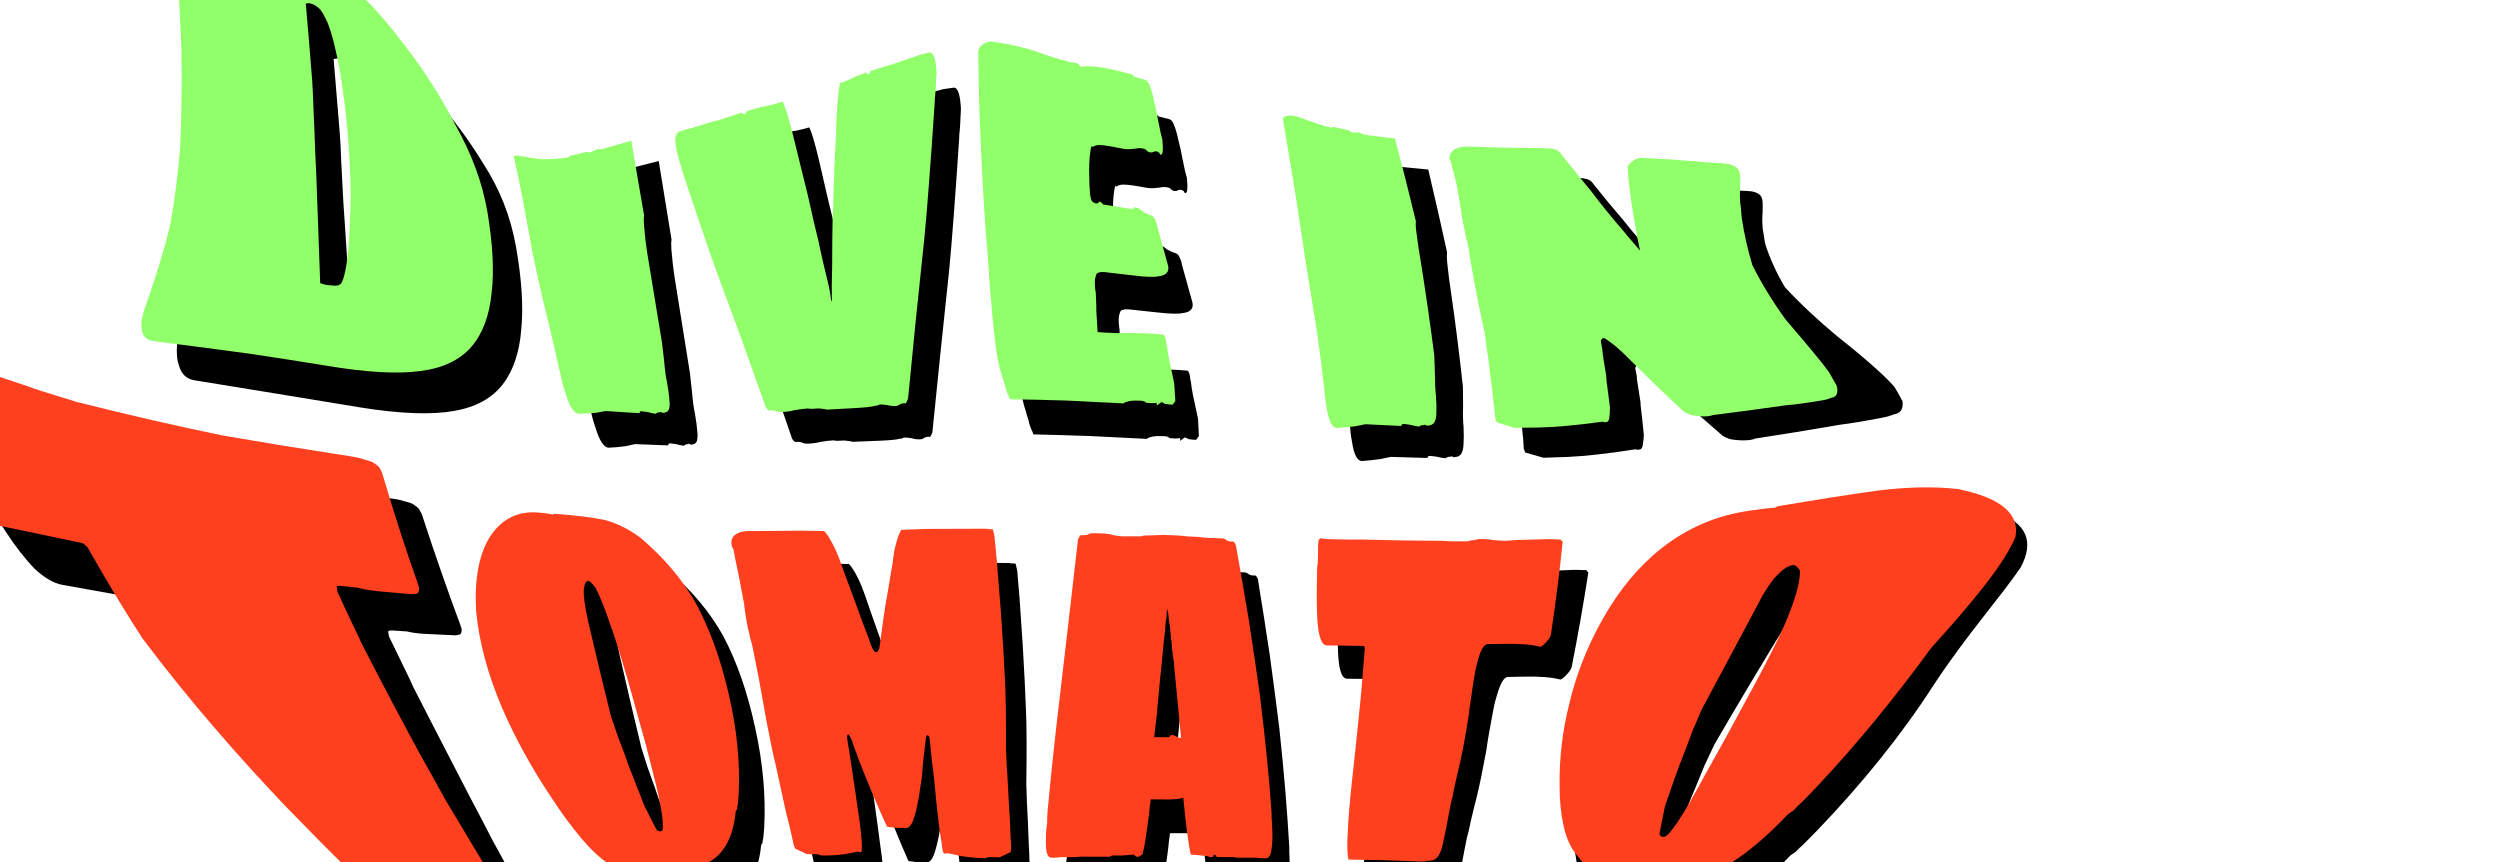 <svg xmlns="http://www.w3.org/2000/svg" id="svg-element" viewBox="0 0 229 79" fill="none" preserveAspectRatio="xMidYMin meet">
<path xmlns="http://www.w3.org/2000/svg" d="M26.56 36.26Q22.38 35.59 17.79 34.83C17.07 34.71 16.6 34.25 16.39 33.47 16.2 32.96 16.15 32.27 16.23 31.41 16.65 28.51 17.12 25.86 17.51 23.42 17.79 21.55 18.06 19.51 18.3 17.28 18.49 14.91 18.62 12.33 18.68 9.54Q18.65 5.11 18.49 0.53 18.21 -4.03 17.87 -8.46C17.82 -8.93 17.88 -9.3 18.04 -9.56 18.21 -9.85 18.41 -9.9 18.62 -9.73Q20.73 -7.98 22.85 -6.22C23.66 -5.5 24.67 -4.65 25.9 -3.63 27.73 -2.09 29.16 -0.89 30.19 -0.06Q30.86 0.49 31.54 1.04C33.06 2.27 34.25 3.26 35.14 4.02 36.66 5.32 38.18 6.94 39.7 8.81 41.48 10.83 42.99 12.89 44.26 14.97 45.77 17.31 46.77 19.79 47.28 22.68 47.79 25.61 47.95 28.11 47.75 30.14 47.59 32.24 47.03 33.94 46.05 35.21 45.06 36.48 43.58 37.31 41.54 37.65 40.52 37.83 39.32 37.89 37.93 37.84 36.5 37.79 34.86 37.62 33 37.32Q29.88 36.8 26.56 36.26 26.56 36.26 26.56 36.26M32.24 29.86C32.36 29.91 32.53 29.97 32.73 30.01 32.96 30.05 33.26 30.07 33.65 30.09 33.79 30.08 33.88 30.06 33.94 30.04 34.01 29.98 34.07 29.94 34.13 29.92 34.4 29.48 34.58 28.47 34.68 26.9 34.75 25.92 34.78 24.25 34.78 21.88 34.7 19.85 34.58 18.1 34.43 16.61Q34.38 16.1 34.33 15.6C34.23 14.68 34.04 13.27 33.72 11.38 33.36 9.44 32.97 7.99 32.58 7.03 32.25 6.34 31.98 5.91 31.76 5.75 31.54 5.59 31.34 5.49 31.18 5.43 31.02 5.38 30.91 5.36 30.86 5.36 30.81 5.36 30.71 5.38 30.56 5.4Q30.85 8.76 31.12 12.17C31.17 12.77 31.22 13.67 31.26 14.86Q31.29 15.53 31.33 16.21C31.42 18.08 31.5 19.43 31.57 20.27Q31.86 25.07 32.24 29.86 32.24 29.86 32.24 29.86" fill="black"/>
<path xmlns="http://www.w3.org/2000/svg" d="M55.73 41.01C55.31 40.98 54.91 40.36 54.55 39.19 54.38 38.7 54.25 38.26 54.17 37.87 54.06 37.35 53.99 37.03 53.94 36.91 53.73 35.98 53.38 34.53 52.92 32.57Q52.69 31.69 52.48 30.83C51.86 28.21 51.45 26.36 51.25 25.2Q50.81 22.79 50.4 20.53 50 18.45 49.62 16.56C49.59 16.41 49.78 16.32 50.2 16.28 50.42 16.24 50.76 16.22 51.19 16.22 51.48 16.22 51.79 16.23 52.14 16.25 52.48 16.25 52.74 16.23 52.9 16.22 53.27 16.22 53.84 16.17 54.61 16.05Q54.67 15.99 54.73 15.92 55.52 15.77 56.31 15.61C56.39 15.67 56.49 15.69 56.58 15.67Q56.65 15.65 56.72 15.64C56.74 15.61 56.8 15.58 56.9 15.56 56.94 15.52 57.01 15.49 57.11 15.47 57.12 15.44 57.15 15.42 57.17 15.42 57.19 15.41 57.21 15.41 57.21 15.41 57.28 15.39 57.37 15.4 57.47 15.43 57.57 15.44 57.64 15.43 57.69 15.42Q59.02 15.09 60.34 14.75 60.91 18.32 61.51 21.94C61.51 21.97 61.51 22.07 61.48 22.25 61.48 22.39 61.49 22.6 61.5 22.86 61.59 23.89 61.68 24.71 61.78 25.32Q62.46 29.64 63.19 34.13 63.28 35.02 63.39 35.91C63.45 36.7 63.54 37.35 63.65 37.85 63.77 38.53 63.84 39.07 63.87 39.49 63.92 39.88 63.9 40.18 63.83 40.41 63.74 40.63 63.54 40.74 63.25 40.73Q63.23 40.71 63.21 40.69 63.15 40.66 63.1 40.64C63.05 40.64 63.03 40.65 63.04 40.69Q62.95 40.69 62.87 40.69C62.75 40.75 62.68 40.79 62.66 40.83 62.55 40.83 62.28 40.78 61.86 40.67Q61.61 40.64 61.37 40.61C61.26 40.61 61.2 40.67 61.21 40.8Q59.68 40.75 58.16 40.68 57.73 40.77 57.31 40.87 56.91 40.92 56.5 40.96 56.11 40.98 55.73 41.01 55.73 41.01 55.73 41.01" fill="black"/>
<path xmlns="http://www.w3.org/2000/svg" d="M74 40.64C73.77 40.65 73.6 40.61 73.49 40.55 73.35 40.49 73.22 40.47 73.12 40.47Q72.97 40.48 72.82 40.48C72.62 40.32 72.51 40.15 72.49 39.99Q71.36 36.68 70.23 33.42 69.11 30.22 67.99 27.09C67.48 25.59 66.97 24.05 66.46 22.47 65.96 20.9 65.45 19.3 64.94 17.66 64.93 17.53 64.9 17.42 64.86 17.31 64.81 17.16 64.77 17.02 64.73 16.88 64.54 16.24 64.44 15.76 64.39 15.43 64.35 15.08 64.34 14.82 64.37 14.65 64.4 14.34 64.53 14.14 64.77 14.08Q65.13 13.98 65.49 13.88C65.77 13.83 66.17 13.73 66.67 13.59Q67.2 13.43 67.73 13.28 67.99 13.23 68.24 13.18 69.32 12.87 70.41 12.55C70.43 12.58 70.47 12.62 70.53 12.66 70.6 12.68 70.68 12.67 70.75 12.65 70.75 12.65 70.75 12.65 70.78 12.64 70.8 12.6 70.82 12.55 70.84 12.47Q70.98 12.41 71.12 12.34 71.19 12.32 71.26 12.3C71.5 12.27 71.83 12.18 72.26 12.06 72.67 12.04 73.29 11.91 74.12 11.67 74.32 12 74.62 13 75.02 14.68Q75.3 15.87 75.57 17.07 75.75 17.84 75.93 18.62 76.08 19.21 76.23 19.82 76.31 20.22 76.41 20.63C76.74 22.24 77.05 23.64 77.34 24.83 77.55 25.95 77.86 27.35 78.26 29.05Q78.34 29.43 78.41 29.82 78.42 29.94 78.44 30.08C78.45 30.24 78.47 30.4 78.52 30.54 78.51 30.47 78.51 30.42 78.53 30.38 78.55 30.34 78.56 30.29 78.55 30.22 78.53 30.02 78.52 29.87 78.54 29.81Q78.54 29.41 78.53 29.03C78.57 28.01 78.59 26.55 78.6 24.65Q78.61 23.69 78.63 22.73C78.66 22.27 78.68 21.83 78.69 21.39 78.69 20.97 78.7 20.57 78.72 20.21 78.71 19.89 78.72 19.68 78.74 19.57 78.75 19.46 78.75 19.38 78.75 19.35 78.77 18.44 78.81 17.45 78.89 16.35Q78.92 15.68 78.95 15.02C78.97 13.85 79.05 12.65 79.17 11.44 79.2 10.96 79.26 10.53 79.35 10.18 79.82 10.05 80.31 9.86 80.82 9.61Q81.1 9.53 81.38 9.46 81.5 9.41 81.62 9.34 81.66 9.33 81.69 9.32 81.71 9.35 81.73 9.37C81.76 9.47 81.79 9.52 81.82 9.52 81.98 9.48 82.06 9.44 82.06 9.4 82.05 9.36 82.05 9.34 82.05 9.34 82.07 9.3 82.08 9.27 82.08 9.22Q83.17 8.95 84.25 8.7 84.91 8.54 85.56 8.37C85.88 8.31 86.14 8.26 86.32 8.18Q86.83 8.1 87.35 8.03C87.73 7.99 87.96 8.64 88.02 9.98Q87.97 10.79 87.94 11.61C87.87 12.25 87.85 12.61 87.86 12.69 87.68 15.39 87.52 17.75 87.36 19.78 87.21 21.79 87.07 23.49 86.93 24.89Q86.53 28.62 86.15 32.28 85.78 35.9 85.42 39.47C85.43 39.54 85.4 39.63 85.35 39.74 85.31 39.84 85.27 39.93 85.21 40.01Q85.08 40.01 84.95 40.01C84.86 40.02 84.76 40.05 84.63 40.12 84.55 40.19 84.45 40.24 84.32 40.24 83.99 40.25 83.74 40.22 83.56 40.15 83.25 40.1 82.99 40.07 82.77 40.08 82.74 40.14 82.62 40.18 82.43 40.19 82.13 40.27 81.53 40.33 80.62 40.37Q79.35 40.42 78.08 40.47C78.01 40.43 77.76 40.39 77.35 40.35Q77 40.36 76.66 40.38 76.49 40.35 76.33 40.34C76.04 40.35 75.64 40.4 75.13 40.48 74.88 40.56 74.49 40.62 74 40.64Q74 40.64 74 40.64" fill="black"/>
<path xmlns="http://www.w3.org/2000/svg" d="M94.69 39.79C94.65 39.78 94.61 39.72 94.59 39.58 94.42 39.25 94.28 38.87 94.19 38.41 94.11 38.23 94.04 37.99 93.98 37.71 93.75 37.07 93.54 36.17 93.39 35.03 93.19 33.38 93.06 32.07 93 31.09 92.95 30.66 92.9 30.06 92.85 29.29Q92.8 28.64 92.76 27.98C92.69 26.88 92.62 26 92.56 25.38 92.5 24.72 92.4 23.39 92.28 21.41 92.12 18.71 91.99 16.29 91.9 14.17 91.82 12.01 91.77 10.17 91.76 8.63 91.73 8.15 92.08 7.82 92.8 7.67Q93.69 7.81 94.57 7.96C95.78 8.2 96.69 8.43 97.29 8.63 98.19 8.94 99.09 9.2 100 9.42 100.21 9.46 100.37 9.49 100.47 9.47Q100.71 9.53 100.95 9.59 101.03 9.71 101.13 9.84C101.8 9.76 102.51 9.78 103.24 9.89 103.98 10.01 104.87 10.2 105.93 10.47 105.97 10.48 106.03 10.54 106.1 10.66Q106.61 10.79 107.12 10.92C107.29 10.96 107.44 11.15 107.55 11.48 107.69 11.81 107.83 12.29 107.95 12.88 108.08 13.35 108.2 13.91 108.32 14.57 108.49 15.44 108.63 16.02 108.72 16.31 108.82 17.27 108.76 17.73 108.55 17.69 108.52 17.68 108.49 17.62 108.43 17.51Q108.36 17.47 108.3 17.43C108.18 17.37 108.07 17.37 107.95 17.41 107.83 17.49 107.69 17.51 107.54 17.49 107.41 17.46 107.29 17.39 107.2 17.27 107.15 17.21 107.05 17.18 106.9 17.16 106.71 17.12 106.49 17.12 106.24 17.18 106.16 17.19 105.99 17.21 105.73 17.23 105.5 17.25 105.23 17.24 104.9 17.18 103.98 17 103.31 16.91 102.91 16.91 102.67 16.9 102.45 16.96 102.25 17.11Q102.25 17.05 102.25 17C102.16 16.99 102.1 17.14 102.06 17.5 101.96 18.08 101.92 18.92 101.97 19.99 101.97 20.3 101.98 20.67 102.01 21.07 102.04 21.46 102.1 21.73 102.17 21.89 102.27 22.04 102.4 22.14 102.58 22.16 102.71 22.18 102.81 22.12 102.89 21.99 102.94 22 102.99 22.02 103.06 22.06 103.12 22.11 103.18 22.17 103.23 22.25Q104.62 22.45 106.01 22.66C106.03 22.59 106.05 22.54 106.1 22.51 106.14 22.48 106.18 22.48 106.22 22.49 106.44 22.52 106.61 22.59 106.73 22.72 106.87 22.84 107.14 22.99 107.54 23.15 107.76 23.18 107.92 23.3 108.03 23.53 108.16 23.79 108.24 24.02 108.26 24.23Q108.74 25.98 109.23 27.72C109.34 28.28 109.04 28.6 108.32 28.68 107.91 28.77 107.11 28.75 105.92 28.61Q104.71 28.48 103.51 28.35C103.2 28.32 102.97 28.33 102.83 28.39 102.68 28.41 102.59 28.53 102.56 28.73 102.48 28.9 102.46 29.18 102.48 29.57Q102.49 29.68 102.5 29.79C102.51 29.96 102.53 30.08 102.55 30.16Q102.57 30.74 102.59 31.32C102.59 31.57 102.6 31.94 102.63 32.43Q102.67 33.09 102.71 33.75C103.7 33.83 104.71 33.86 105.74 33.84 106.75 33.82 107.75 33.86 108.75 33.95 108.82 33.95 108.88 34.04 108.94 34.22 108.99 34.36 109.02 34.53 109.03 34.74 109.09 34.95 109.13 35.17 109.14 35.41 109.22 35.93 109.31 36.41 109.42 36.86Q109.58 37.61 109.74 38.37 109.78 39.15 109.82 39.95 109.69 40.12 109.56 40.29 109.4 40.28 109.23 40.27C108.98 40.25 108.83 40.22 108.76 40.18 108.69 40.11 108.61 40.08 108.52 40.07 108.48 40.1 108.41 40.14 108.33 40.21 108.24 40.27 108.17 40.33 108.11 40.39Q108.1 40.27 108.1 40.13 107.9 40.15 107.7 40.17 107.45 40.15 107.2 40.14C107.12 40.13 107.05 40.09 107 40.02Q106.87 39.98 106.73 39.96C105.91 39.9 105.35 39.98 105.03 40.2Q102.43 40.06 99.84 39.94 97.26 39.85 94.69 39.79 94.69 39.79 94.69 39.79" fill="black"/>
<path xmlns="http://www.w3.org/2000/svg" d="M124.74 42.23C124.3 42.21 124.01 41.6 123.84 40.44 123.74 39.95 123.69 39.51 123.67 39.13 123.64 38.6 123.61 38.28 123.58 38.16 123.5 37.22 123.34 35.74 123.08 33.71Q122.95 32.8 122.81 31.89C122.37 29.07 122.05 27.01 121.88 25.68Q121.47 22.82 121.01 19.97 120.51 17.13 119.99 14.31C119.94 14.07 120.11 13.93 120.48 13.89 120.68 13.84 120.99 13.87 121.39 13.95 121.66 14.01 121.96 14.11 122.29 14.23 122.62 14.33 122.86 14.39 123.02 14.42 123.39 14.55 123.94 14.68 124.7 14.81Q124.76 14.76 124.81 14.7 125.61 14.82 126.42 14.94C126.52 15.04 126.62 15.09 126.72 15.11Q126.8 15.12 126.87 15.13C126.89 15.1 126.95 15.09 127.05 15.11 127.1 15.09 127.17 15.08 127.27 15.09 127.28 15.07 127.31 15.05 127.33 15.06 127.36 15.06 127.37 15.06 127.37 15.06 127.45 15.07 127.55 15.12 127.66 15.18 127.77 15.23 127.85 15.24 127.9 15.25Q129.35 15.4 130.83 15.53 131.72 19.3 132.55 23.1C132.55 23.13 132.55 23.23 132.53 23.4 132.53 23.55 132.54 23.76 132.56 24.02 132.67 25.08 132.78 25.92 132.88 26.55Q133.52 30.95 134 35.41 134.01 36.29 134.02 37.17C133.99 37.94 134.01 38.57 134.06 39.07 134.09 39.74 134.09 40.26 134.06 40.67 134.05 41.05 133.98 41.34 133.85 41.57 133.7 41.79 133.45 41.89 133.11 41.88Q133.09 41.86 133.07 41.84 133.01 41.81 132.96 41.8C132.9 41.79 132.88 41.8 132.88 41.84Q132.78 41.84 132.68 41.84C132.53 41.89 132.44 41.94 132.42 41.98 132.28 41.98 131.99 41.92 131.52 41.82Q131.25 41.78 130.98 41.76C130.85 41.76 130.78 41.81 130.76 41.95Q129.06 41.9 127.4 41.85 126.92 41.95 126.45 42.05 126.01 42.11 125.57 42.16 125.15 42.19 124.74 42.23 124.74 42.23 124.74 42.23" fill="black"/>
<path xmlns="http://www.w3.org/2000/svg" d="M141.38 41.93Q140.53 41.69 139.71 41.45 139.66 41.32 139.61 41.17C139.58 41.17 139.57 41.02 139.55 40.7 139.54 40.3 139.5 39.98 139.47 39.74Q139.39 38.85 139.32 37.99C139.26 37.62 139.2 37.04 139.14 36.25 139.07 35.49 138.99 34.94 138.93 34.58Q138.86 33.9 138.78 33.22C138.37 31.34 138.02 29.41 137.71 27.44Q137.62 26.93 137.54 26.43C137.48 26.07 137.44 25.82 137.45 25.68Q137.39 25.35 137.33 25.02C137.29 24.93 137.25 24.79 137.22 24.58Q137.04 23.64 136.87 22.71C136.8 22.36 136.76 22.1 136.77 21.97Q136.73 21.75 136.68 21.53 136.68 21.42 136.68 21.31 136.63 21.03 136.57 20.75C136.54 20.45 136.48 20.06 136.38 19.58 136.31 19.19 136.22 18.86 136.14 18.57Q136.02 18.07 135.9 17.56 135.86 17.47 135.82 17.38C135.73 17.33 135.72 17.28 135.8 17.25 135.81 16.8 136.09 16.49 136.63 16.31 136.88 16.21 137.33 16.18 137.97 16.22 138.44 16.24 139.67 16.27 141.66 16.29 142.66 16.29 143.28 16.29 143.53 16.3 143.94 16.29 144.44 16.3 145.02 16.33 145.3 16.38 145.5 16.44 145.64 16.53 145.75 16.6 145.87 16.71 145.98 16.89 146.12 17.06 146.22 17.19 146.3 17.28Q146.82 17.92 147.33 18.55C147.3 18.51 147.73 19.03 148.63 20.09 149.5 21.19 150.53 22.4 151.75 23.75 151.94 23.96 152.16 24.2 152.42 24.47 152.68 24.74 152.96 25.04 153.28 25.39Q153.09 24.69 152.91 23.99C152.84 23.61 152.73 23.07 152.57 22.38 152.37 21.46 152.19 20.44 152.04 19.3 152 19.08 151.98 18.89 151.99 18.73 151.98 18.53 151.97 18.38 151.95 18.27 151.91 17.99 151.9 17.85 151.93 17.86 152.01 17.69 152.17 17.53 152.42 17.34 152.71 17.14 153.03 17.06 153.38 17.1Q154.58 17.15 155.76 17.21C156.15 17.23 156.47 17.26 156.73 17.29Q157.31 17.32 157.87 17.35C158.12 17.39 158.5 17.42 158.99 17.44Q159.57 17.47 160.15 17.5C160.61 17.52 160.95 17.64 161.18 17.83 161.31 17.94 161.39 18.09 161.42 18.27 161.46 18.43 161.47 18.68 161.46 19.01 161.46 19.34 161.45 19.62 161.43 19.85 161.42 20.1 161.42 20.4 161.45 20.75Q161.46 20.88 161.47 21.01C161.49 21.09 161.51 21.2 161.53 21.35Q161.6 21.83 161.68 22.3 162.33 24.34 163.5 26.31 165.64 28.61 168.35 30.85C171.31 33.19 172.98 34.76 173.55 35.47Q173.93 36.1 174.27 36.75C174.35 37.4 174.14 37.79 173.64 37.92 173.53 37.94 173.37 37.99 173.17 38.07 173.02 38.12 172.83 38.18 172.62 38.22 170.72 38.59 169.35 38.81 168.51 38.91Q164.46 39.61 160.79 40.17C160.67 40.23 160.51 40.27 160.32 40.3 159.84 40.36 159.34 40.35 158.82 40.28 158.5 40.26 158.16 40.14 157.79 39.91Q154.97 37.49 152.26 35.03C152.06 34.83 151.69 34.53 151.17 34.11Q150.81 33.87 150.46 33.63C150.28 33.49 150.14 33.43 150.05 33.44 149.96 33.44 149.89 33.49 149.85 33.58 149.8 33.63 149.78 33.69 149.79 33.75Q149.86 34.11 149.93 34.48C149.93 34.71 149.99 35.07 150.07 35.56Q150.17 36.19 150.27 36.83C150.27 37.14 150.33 37.58 150.4 38.15Q150.5 39.01 150.58 39.89C150.55 39.94 150.55 40.03 150.56 40.16 150.56 40.19 150.53 40.42 150.46 40.88 150.4 41.02 150.36 41.09 150.33 41.12 150.29 41.16 150.19 41.19 149.99 41.2 149.92 41.17 149.86 41.16 149.8 41.16 149.76 41.17 149.73 41.17 149.7 41.17 147.21 41.56 145.22 41.78 143.68 41.85Q142.51 41.89 141.38 41.93 141.38 41.93 141.38 41.93" fill="black"/>
<path xmlns="http://www.w3.org/2000/svg" d="M42.99 88.62C42.76 88.7 42.27 88.32 41.51 87.47 40.05 86 37.52 83.12 33.76 78.74 29.98 74.46 25.7 69.46 21.25 63.84 19.93 62.04 17.99 59.29 15.59 55.61Q15.37 55.44 15.17 55.27 10.59 54.45 5.7 53.57C4.92 53.43 4.07 52.93 3.17 52.1 2.32 51.22 1.4 50.05 0.47 48.62 -0.61 46.95 -1.85 44.62 -3.23 41.67Q-3.48 41.12 -3.73 40.57C-3.96 40.04 -4.11 39.65 -4.19 39.35Q-4.59 38.43 -4.98 37.51C-5.11 37.21 -5.02 37.01 -4.72 36.94 -4.43 36.81 -4.06 36.78 -3.56 36.87 -2.97 36.94 -2.01 37.19 -0.7 37.61Q2.92 38.76 6.39 39.79C7.84 40.19 8.94 40.51 9.68 40.75Q11.2 41.16 12.7 41.57 19.26 43.02 24.93 44.07 29.91 44.85 34.35 45.46C35.56 45.62 36.34 45.72 36.71 45.81 36.87 45.87 37.08 45.93 37.36 46 37.64 46.07 37.85 46.17 38 46.3 38.23 46.44 38.4 46.6 38.48 46.8 38.58 46.96 38.69 47.21 38.79 47.56Q40.35 52.35 42.16 57.22C42.33 57.64 42.33 57.94 42.16 58.09 42.03 58.16 41.83 58.2 41.57 58.19Q40.23 58.13 38.86 58.06C38.2 58.02 37.67 57.94 37.28 57.84Q36.6 57.8 35.91 57.75C35.64 57.73 35.51 57.79 35.57 57.96 35.58 58 35.59 58.06 35.61 58.15 35.6 58.19 35.61 58.25 35.65 58.34Q36.39 59.89 37.16 61.45C37.48 62.09 37.7 62.58 37.85 62.92 38.49 64.16 39.87 66.88 42.06 71.1Q42.56 72.06 43.06 73.03C44.01 74.83 44.69 76.13 45.1 76.94Q46.76 79.95 48.35 82.92C49.09 84.34 49.43 85.26 49.39 85.71 49.28 85.98 49.2 86.15 49.14 86.22Q48.85 86.35 48.56 86.48C47.92 86.69 47.5 86.89 47.29 87.06Q46.02 87.52 44.75 87.98C44.44 88.13 43.86 88.35 42.99 88.62Q42.99 88.62 42.99 88.62" fill="black"/>
<path xmlns="http://www.w3.org/2000/svg" d="M63.79 82.82C63.67 82.86 63.49 82.88 63.26 82.9 63.13 82.87 62.95 82.9 62.72 82.98 62.14 83.2 61.31 83.16 60.24 82.87Q60.16 82.89 60.08 82.93C59.97 82.96 59.83 82.93 59.65 82.83 59.59 82.77 59.53 82.73 59.47 82.7 59.4 82.65 59.32 82.58 59.21 82.48Q58.85 82.25 58.48 82C57.76 81.53 57.01 80.8 56.19 79.79 55.34 78.72 54.5 77.53 53.68 76.18 52.09 73.68 50.68 71.03 49.53 68.29 48.26 65.22 47.45 62.28 47.13 59.47 46.9 56.55 47.24 54.31 48.1 52.7 49.08 50.96 50.51 50.17 52.31 50.27 52.87 50.3 53.31 50.35 53.63 50.44 53.61 50.36 53.63 50.33 53.7 50.34Q53.76 50.34 53.8 50.34C55.41 50.41 56.83 50.55 58.1 50.77 59.19 51.04 60.26 51.55 61.3 52.32 63.42 54.14 65.06 56.12 66.25 58.26 67.51 60.64 68.48 63.45 69.18 66.69 69.89 69.92 70.16 72.97 70 75.81Q69.97 76.22 69.93 76.63C69.91 76.84 69.89 76.93 69.87 76.93Q69.86 77.07 69.85 77.19 69.79 77.29 69.72 77.41C69.51 79.6 68.77 81.09 67.52 81.87 66.67 82.28 65.4 82.48 63.79 82.82Q63.79 82.82 63.79 82.82M63.04 78.92C63.18 78.89 63.25 78.68 63.22 78.3 63.23 77.66 63.05 76.47 62.65 74.7 62.58 74.4 62.42 73.71 62.17 72.65 61.93 71.58 61.67 70.58 61.41 69.65 60.79 67.3 60.4 65.84 60.24 65.29Q60 64.48 59.77 63.67C59.4 62.42 59.06 61.34 58.74 60.44 58.28 59.01 57.83 57.88 57.41 57.04 57.1 56.62 56.89 56.41 56.78 56.41 56.57 56.4 56.43 56.67 56.39 57.19 56.34 57.72 56.47 58.68 56.78 60.1Q57.74 64.33 58.77 68.57 59.05 69.44 59.33 70.32C59.86 71.77 60.19 72.72 60.34 73.18Q60.57 73.78 60.8 74.41 61.1 75.23 61.4 76.05C61.49 76.31 61.59 76.56 61.69 76.75Q62.13 77.67 62.56 78.57C62.62 78.71 62.69 78.8 62.78 78.86 62.88 78.9 62.97 78.93 63.04 78.92Q63.04 78.92 63.04 78.92" fill="black"/>
<path xmlns="http://www.w3.org/2000/svg" d="M77.42 81.52C77.27 81.52 77.14 81.47 77.05 81.41Q76.55 81.4 76.05 81.39 75.53 81.14 75 80.89 74.93 80.71 74.86 80.54 74.81 80.28 74.76 80.01 74.6 79.31 74.46 78.61C74.3 77.98 74.18 77.44 74.09 76.99Q73.69 75.02 73.3 73.07C73.2 72.69 73.09 72.17 72.97 71.53 72.66 69.94 72.39 68.42 72.16 66.96 72 66 71.73 64.46 71.33 62.36 71.26 62.01 71.18 61.72 71.1 61.49Q71.05 61.23 71 60.98 70.96 60.83 70.92 60.67C70.77 59.89 70.65 59.13 70.57 58.38Q70.33 57.03 70.1 55.7 69.97 55.09 69.85 54.48 69.74 53.89 69.64 53.32C69.55 53.22 69.5 53.1 69.48 52.96 69.39 52.46 69.57 52.09 70.03 51.86 70.29 51.72 70.65 51.66 71.09 51.65Q73.38 51.65 75.65 51.63 76.71 51.64 77.77 51.66C77.77 51.66 77.78 51.67 77.81 51.72 77.85 51.75 77.9 51.8 77.95 51.87 78.14 52.13 78.36 52.49 78.58 52.94 78.83 53.45 79.05 53.99 79.25 54.57 79.47 55.24 79.89 56.44 80.5 58.15 80.99 59.55 81.38 60.67 81.7 61.5 81.95 62.38 82.18 62.84 82.37 62.84 82.55 62.84 82.66 62.61 82.71 62.17 82.73 62.1 82.77 61.87 82.81 61.5Q82.94 60.55 83.07 59.6C83.09 59.46 83.18 58.94 83.33 58.06 83.37 57.88 83.48 57.26 83.65 56.2Q83.79 55.38 83.94 54.55C83.96 54.35 83.99 54.09 84.05 53.78 84.1 53.47 84.16 53.17 84.24 52.9 84.39 52.34 84.52 51.98 84.63 51.82 84.66 51.67 84.71 51.61 84.8 51.61Q85.85 51.57 86.9 51.55 89.67 51.55 92.45 51.57C92.53 51.6 92.72 51.62 93.01 51.62 93.03 51.62 93.09 51.84 93.18 52.3 93.34 54.07 93.45 55.48 93.51 56.56 93.61 57.87 93.74 59.86 93.87 62.52Q93.93 63.82 93.98 65.11C94.05 66.67 94.05 68.89 94.01 71.8Q94.03 72.58 94.06 73.35C94.09 73.8 94.12 74.42 94.15 75.21Q94.19 76.31 94.24 77.41C94.26 77.81 94.29 78.37 94.31 79.07 94.32 79.7 94.34 80.11 94.37 80.32Q94.38 80.58 94.38 80.84 94.34 81.02 94.31 81.2 93.78 81.43 93.26 81.67 92.74 81.67 92.23 81.66C92.13 81.72 92.01 81.76 91.86 81.76 91.2 81.75 90.52 81.68 89.83 81.57 89.13 81.41 88.7 81.32 88.53 81.29Q88.48 81.31 88.43 81.34 88.37 81.34 88.31 81.34C88.21 81.34 88.13 81 88.07 80.33 87.91 79.44 87.7 77.44 87.45 74.35 87.34 73.49 87.23 72.32 87.11 70.84 87.09 70.59 87.01 70.46 86.88 70.46 86.83 70.46 86.78 70.6 86.75 70.88 86.59 72.12 86.49 72.9 86.46 73.21Q86.41 73.75 86.37 74.3 86.3 74.7 86.23 75.11C86.05 76.5 85.82 77.56 85.53 78.33 85.35 78.77 85.15 78.99 84.91 78.98Q84.51 78.98 84.12 78.97C83.89 78.97 83.73 78.95 83.63 78.92 83.44 78.92 83.3 78.89 83.21 78.86 82.37 76.98 81.54 74.9 80.71 72.66 80.58 72.24 80.46 71.89 80.35 71.62 80.26 71.34 80.18 71.1 80.12 70.89 79.94 70.54 79.85 70.37 79.85 70.37 79.72 70.37 79.68 70.49 79.71 70.74Q79.86 71.77 80 72.8C80.3 74.91 80.51 76.43 80.62 77.35 80.84 78.85 80.94 79.95 80.95 80.69 80.95 80.83 80.94 80.95 80.93 81.06 80.92 81.16 80.9 81.21 80.87 81.21Q80.81 81.21 80.75 81.21 80.69 81.18 80.64 81.16C80.49 81.18 80.09 81.26 79.43 81.4 78.77 81.48 78.1 81.53 77.42 81.52Q77.42 81.52 77.42 81.52" fill="black"/>
<path xmlns="http://www.w3.org/2000/svg" d="M98.11 81.68C97.75 81.68 97.58 81.09 97.62 79.91 97.61 79.5 97.65 79.03 97.73 78.52 97.73 78.27 97.74 78.08 97.75 77.94 97.76 77.77 97.77 77.63 97.77 77.53 97.95 75.64 98.15 73.77 98.36 71.92 98.58 70.07 98.8 68.23 99.04 66.41Q99.48 62.98 99.91 59.55 100.34 56.12 100.76 52.69C100.76 52.62 100.79 52.54 100.85 52.43 100.91 52.33 100.97 52.24 101.03 52.18Q101.14 52.18 101.25 52.19C101.51 52.19 101.71 52.15 101.85 52.05 101.98 52.01 102.2 52 102.52 52.01 103.03 52.03 103.42 52.05 103.68 52.1 104.06 52.21 104.46 52.27 104.87 52.28Q105.71 52.28 106.54 52.28C106.72 52.22 106.92 52.19 107.16 52.2Q107.87 52.17 108.59 52.15 109.12 52.16 109.66 52.18C110.07 52.2 110.48 52.22 110.88 52.27Q111.34 52.29 111.8 52.31C112.01 52.34 112.34 52.37 112.75 52.39Q113.38 52.41 114.02 52.43C114.08 52.43 114.15 52.45 114.22 52.49 114.28 52.52 114.34 52.55 114.38 52.6 114.47 52.66 114.58 52.7 114.72 52.71Q114.86 52.71 115.02 52.72C115.17 52.88 115.25 53.06 115.25 53.23Q115.8 56.58 116.3 59.93 116.76 63.28 117.18 66.64C117.41 68.79 117.6 70.78 117.75 72.6 117.9 74.43 118.01 76.1 118.1 77.6 118.09 77.76 118.09 78.09 118.12 78.57 118.15 79.25 118.15 79.8 118.13 80.2 118.11 80.45 118.07 80.78 118 81.19 117.88 81.53 117.74 81.7 117.56 81.7Q117.4 81.7 117.24 81.7C116.99 81.7 116.8 81.68 116.66 81.65Q115.79 81.65 114.92 81.65C114.79 81.65 114.71 81.63 114.69 81.6Q113.89 81.6 113.09 81.59 113.08 81.54 113.07 81.48C113.03 81.42 112.97 81.39 112.9 81.39Q112.85 81.44 112.81 81.48C112.8 81.55 112.79 81.59 112.75 81.59Q112.6 81.59 112.46 81.59C112.36 81.52 112.19 81.48 111.94 81.48 111.47 81.42 111.08 81.39 110.78 81.39 110.58 80.59 110.37 78.86 110.13 76.19 109.71 76.29 109.23 76.33 108.7 76.32Q107.94 76.32 107.18 76.32C107.1 76.83 107.04 77.26 107.02 77.6 107.01 77.78 106.92 78.37 106.78 79.37 106.64 80.36 106.51 81.03 106.39 81.38Q106.3 81.43 106.22 81.47C106.16 81.52 106.11 81.55 106.07 81.59 106.03 81.59 106.01 81.59 106.01 81.59Q105.99 81.59 105.96 81.59C105.84 81.59 105.77 81.55 105.72 81.47 105.65 81.41 105.6 81.38 105.58 81.38Q105.03 81.43 104.48 81.47 104.07 81.47 103.67 81.47C103.57 81.51 103.49 81.54 103.44 81.58 103.38 81.58 103.34 81.58 103.32 81.58Q102.05 81.58 100.77 81.58C100.6 81.61 100.24 81.63 99.7 81.63Q99.35 81.63 99.01 81.63C98.89 81.66 98.71 81.68 98.46 81.68Q98.29 81.68 98.11 81.68 98.11 81.68 98.11 81.68M109.98 70.68C109.88 69.52 109.82 68.85 109.81 68.63Q109.7 67.41 109.6 66.18C109.56 65.7 109.53 65.27 109.49 64.9 109.45 64.49 109.43 64.11 109.41 63.77 109.35 63.36 109.3 62.98 109.26 62.64 109.25 62.27 109.22 61.93 109.18 61.62 109.16 61.42 109.13 61.16 109.12 60.85 109.1 60.5 109.07 60.27 109.02 60.13Q108.99 59.83 108.96 59.52C108.96 59.38 108.94 59.26 108.9 59.16Q108.88 59.01 108.86 58.85C108.82 59.06 108.8 59.16 108.8 59.16Q108.8 59.33 108.8 59.52C108.8 59.55 108.79 59.62 108.77 59.72 108.75 59.78 108.72 59.92 108.7 60.13 108.69 60.29 108.66 60.52 108.64 60.79 108.62 61.03 108.59 61.3 108.54 61.61Q108.42 62.65 108.31 63.7 108.18 64.88 108.05 66.06 107.99 66.62 107.94 67.18C107.9 67.45 107.86 67.9 107.81 68.52 107.61 70.06 107.52 70.75 107.54 70.62Q108.21 70.63 108.88 70.63C108.9 70.59 108.93 70.56 108.97 70.53 109.02 70.46 109.05 70.42 109.07 70.42Q109.11 70.42 109.16 70.42C109.26 70.42 109.34 70.44 109.4 70.48 109.48 70.51 109.56 70.55 109.62 70.59 109.74 70.65 109.86 70.68 109.98 70.68Q109.98 70.68 109.98 70.68" fill="black"/>
<path xmlns="http://www.w3.org/2000/svg" d="M124.95 81.81C124.83 81.33 124.82 80.47 124.93 79.2 124.99 78.1 125.16 76.47 125.43 74.34Q125.8 71.55 126.14 68.77C126.32 67.41 126.56 65.28 126.85 62.36Q126.81 62.28 126.76 62.21 125.07 62.19 123.38 62.17C122.89 62.16 122.62 61.31 122.56 59.64 122.52 58.74 122.54 57.41 122.62 55.68Q122.63 55.35 122.65 55.03C122.7 54.79 122.74 54.44 122.75 53.94Q122.77 53.44 122.78 52.94 122.81 52.74 122.83 52.54 122.9 52.45 122.97 52.35 123.29 52.38 123.61 52.41 123.96 52.42 124.31 52.43C125.36 52.45 126.15 52.45 126.71 52.43Q128.55 52.45 130.43 52.47 132.33 52.48 134.28 52.47C134.61 52.5 135.09 52.51 135.71 52.5Q136.21 52.5 136.7 52.49C136.81 52.42 136.99 52.39 137.23 52.38 137.42 52.31 137.6 52.28 137.76 52.27 138.27 52.26 138.66 52.28 138.92 52.34 139.47 52.39 139.88 52.41 140.15 52.41Q140.69 52.36 141.24 52.32 142.07 52.29 142.9 52.25C143.77 52.21 144.36 52.18 144.68 52.21Q144.99 52.21 145.3 52.22C145.32 52.25 145.36 52.29 145.41 52.36 145.47 52.39 145.5 52.41 145.49 52.45Q144.83 56.72 143.97 61.08C143.92 61.28 143.78 61.51 143.54 61.76 143.32 62.01 143.12 62.17 142.95 62.25 142.11 62.03 140.99 61.95 139.6 61.98Q138.86 61.99 138.13 62.01C137.74 62.01 137.39 62.66 137.04 63.96 136.92 64.32 136.81 64.88 136.68 65.59Q136.54 66.36 136.4 67.14C136.28 67.81 136.2 68.33 136.16 68.67Q136.02 69.4 135.88 70.13C135.62 71.53 135.32 72.85 135 74.06 134.78 74.95 134.63 75.61 134.55 76.03 134.43 76.43 134.3 77.01 134.17 77.73 133.98 78.77 133.81 79.64 133.64 80.33 133.43 81.41 133.08 81.97 132.6 82.02 132.07 82.08 131.75 82.13 131.67 82.12Q129.95 82.02 128.24 81.92 126.55 81.84 124.95 81.81 124.95 81.81 124.95 81.81" fill="black"/>
<path xmlns="http://www.w3.org/2000/svg" d="M151.07 84.43C150.89 84.42 150.67 84.36 150.39 84.28 150.26 84.19 150.04 84.15 149.72 84.13 148.9 84.08 147.97 83.7 146.94 83.02Q146.82 83.01 146.71 83.01C146.55 83 146.41 82.91 146.28 82.76 146.26 82.68 146.22 82.63 146.17 82.58 146.12 82.51 146.06 82.42 146.01 82.29Q145.75 81.96 145.5 81.61C145 80.96 144.64 80.09 144.42 78.98 144.21 77.83 144.11 76.59 144.16 75.25 144.19 72.79 144.55 70.3 145.26 67.76 146.03 64.94 147.19 62.24 148.79 59.62 150.5 56.86 152.48 54.62 154.78 52.87 157.44 50.88 160.35 49.66 163.58 49.15 164.64 48.97 165.46 48.86 166.04 48.82 166.06 48.75 166.14 48.7 166.28 48.68Q166.38 48.66 166.49 48.64C169.88 48.01 173.11 47.44 176.1 46.98 178.71 46.64 181.01 46.59 182.85 46.89 185.72 47.94 186.33 49.67 185.09 51.98 183.3 54.63 180.18 58.11 177.16 62.69 174.21 67.28 170.59 71.76 166.5 76.02Q165.9 76.63 165.31 77.23C165.01 77.53 164.86 77.66 164.83 77.67Q164.65 77.86 164.48 78.03 164.24 78.19 164 78.36C161.21 81.33 158.8 83.17 156.5 84.02 155.06 84.42 153.26 84.56 151.07 84.43Q151.07 84.43 151.07 84.43M153.14 80.16C153.34 80.16 153.59 79.94 153.88 79.52 154.45 78.8 155.28 77.42 156.43 75.33 156.62 74.97 157.07 74.15 157.79 72.88 158.54 71.6 159.21 70.42 159.83 69.31 161.45 66.5 162.48 64.77 162.84 64.12Q163.38 63.17 163.91 62.23C164.75 60.78 165.41 59.54 165.88 58.54 166.68 56.94 167.12 55.73 167.24 54.88 167.08 54.5 166.89 54.33 166.68 54.37 166.24 54.45 165.7 54.8 165.05 55.43 164.41 56.06 163.62 57.14 162.68 58.71Q159.8 63.44 157.03 68.21 156.57 69.19 156.11 70.17C155.44 71.82 155 72.9 154.77 73.42Q154.5 74.11 154.23 74.83 153.88 75.77 153.55 76.71C153.43 77.01 153.33 77.29 153.29 77.53Q153.05 78.6 152.83 79.67C152.79 79.84 152.8 79.95 152.87 80.04 152.95 80.11 153.04 80.16 153.14 80.16Q153.14 80.16 153.14 80.16" fill="black"/>
<path xmlns="http://www.w3.org/2000/svg" d="M38 84.78C37.68 84.83 37.02 84.38 35.98 83.43 34.02 81.77 30.77 78.61 26.24 73.94 21.95 69.44 17.39 64.25 13.06 58.49 11.86 56.65 10.12 53.85 8.01 50.12Q7.79 49.94 7.59 49.76 2.69 48.72 -2.13 47.73C-2.86 47.59 -3.63 47.09 -4.42 46.25 -5.18 45.36 -6.02 44.17 -6.88 42.72 -7.92 41.03 -9.14 38.64 -10.56 35.58Q-10.83 35.01 -11.1 34.43C-11.36 33.88 -11.52 33.46 -11.63 33.14Q-12.08 32.16 -12.54 31.18C-12.69 30.85 -12.64 30.62 -12.38 30.51 -12.12 30.36 -11.75 30.34 -11.22 30.45 -10.57 30.58 -9.49 30.95 -8.01 31.54Q-3.87 33.15 0.04 34.55C1.67 35.09 2.89 35.5 3.7 35.79Q5.38 36.32 7.03 36.82 14.23 38.63 20.39 39.89 25.76 40.82 30.52 41.55C31.8 41.74 32.62 41.87 33.02 41.98 33.19 42.03 33.41 42.1 33.7 42.19 33.99 42.26 34.22 42.37 34.37 42.5 34.61 42.65 34.77 42.81 34.85 43.01 34.95 43.17 35.05 43.43 35.14 43.77Q36.55 48.58 38.28 53.48C38.44 53.91 38.42 54.2 38.23 54.35 38.08 54.41 37.86 54.44 37.57 54.42Q36.09 54.29 34.57 54.15C33.82 54.07 33.23 53.96 32.8 53.84Q32.04 53.76 31.27 53.67C30.95 53.63 30.81 53.68 30.85 53.86 30.87 53.9 30.88 53.96 30.89 54.04 30.87 54.08 30.88 54.14 30.92 54.23Q31.63 55.79 32.39 57.38C32.71 58.03 32.94 58.52 33.09 58.87 33.73 60.12 35.15 62.9 37.47 67.23Q38 68.22 38.55 69.22C39.59 71.08 40.35 72.42 40.8 73.26Q42.69 76.4 44.53 79.49C45.39 80.97 45.8 81.92 45.76 82.37 45.64 82.63 45.55 82.8 45.48 82.88Q45.15 82.99 44.81 83.1C44.08 83.27 43.59 83.44 43.34 83.6Q41.82 83.96 40.27 84.32C39.88 84.44 39.14 84.6 38 84.78Q38 84.78 38 84.78" fill="#FF401E"/>
<path xmlns="http://www.w3.org/2000/svg" d="M61.39 80.16C61.27 80.2 61.08 80.21 60.83 80.22 60.69 80.18 60.5 80.2 60.26 80.27 59.65 80.46 58.77 80.39 57.62 80.05Q57.54 80.08 57.45 80.1C57.34 80.14 57.18 80.1 56.99 79.99 56.93 79.92 56.87 79.88 56.8 79.85 56.72 79.8 56.64 79.72 56.52 79.62Q56.13 79.37 55.73 79.11C54.95 78.6 54.13 77.83 53.24 76.78 52.31 75.67 51.39 74.42 50.49 73.03 48.75 70.43 47.23 67.7 46.01 64.89 44.67 61.75 43.87 58.77 43.61 55.95 43.45 53.03 43.88 50.8 44.84 49.23 45.92 47.53 47.44 46.79 49.32 46.95 49.91 46.99 50.36 47.06 50.69 47.16 50.67 47.08 50.7 47.06 50.77 47.06Q50.83 47.06 50.88 47.07C52.54 47.19 54.02 47.36 55.32 47.61 56.45 47.9 57.55 48.44 58.62 49.22 60.8 51.06 62.49 53.05 63.71 55.2 65.01 57.58 66.02 60.38 66.76 63.62 67.51 66.85 67.8 69.89 67.66 72.73Q67.63 73.14 67.6 73.55C67.58 73.76 67.56 73.85 67.54 73.85Q67.53 73.98 67.52 74.11 67.45 74.21 67.39 74.32C67.18 76.51 66.45 78 65.17 78.83 64.31 79.3 63.05 79.72 61.39 80.16Q61.39 80.16 61.39 80.16M60.53 76.15C60.69 76.12 60.75 75.9 60.71 75.51 60.71 74.85 60.51 73.62 60.07 71.8 59.99 71.49 59.81 70.78 59.54 69.7 59.27 68.6 59 67.59 58.72 66.65 58.06 64.25 57.65 62.77 57.48 62.21Q57.23 61.38 56.99 60.57C56.61 59.3 56.26 58.2 55.93 57.29 55.45 55.85 54.99 54.7 54.56 53.85 54.23 53.43 54.02 53.21 53.9 53.21 53.68 53.2 53.54 53.46 53.48 53.98 53.43 54.51 53.56 55.48 53.87 56.91Q54.87 61.21 55.94 65.52 56.24 66.41 56.54 67.3C57.11 68.79 57.47 69.76 57.62 70.23Q57.87 70.86 58.12 71.5 58.45 72.35 58.78 73.19C58.87 73.46 58.98 73.71 59.08 73.92Q59.56 74.86 60.03 75.8C60.1 75.94 60.17 76.04 60.26 76.1 60.37 76.14 60.47 76.17 60.53 76.15Q60.53 76.15 60.53 76.15" fill="#FF401E"/>
<path xmlns="http://www.w3.org/2000/svg" d="M75.33 78.36C75.18 78.36 75.05 78.32 74.95 78.25Q74.44 78.25 73.92 78.24 73.39 77.99 72.85 77.74 72.77 77.57 72.7 77.39 72.64 77.13 72.59 76.87 72.42 76.17 72.27 75.48C72.1 74.86 71.97 74.32 71.88 73.87Q71.45 71.91 71.03 69.97C70.93 69.59 70.82 69.08 70.68 68.43 70.35 66.86 70.07 65.34 69.82 63.88 69.66 62.92 69.37 61.39 68.94 59.29 68.87 58.95 68.79 58.66 68.71 58.43Q68.66 58.17 68.61 57.92 68.56 57.77 68.52 57.61C68.36 56.83 68.24 56.07 68.16 55.33Q67.9 53.99 67.66 52.66 67.53 52.05 67.4 51.45 67.29 50.86 67.18 50.29C67.1 50.19 67.04 50.07 67.02 49.94 66.92 49.44 67.11 49.07 67.58 48.84 67.85 48.7 68.22 48.64 68.67 48.64Q71 48.64 73.32 48.61 74.4 48.62 75.48 48.64C75.48 48.64 75.49 48.65 75.52 48.69 75.56 48.72 75.61 48.77 75.67 48.84 75.87 49.1 76.08 49.45 76.31 49.9 76.57 50.4 76.8 50.94 77 51.52 77.24 52.19 77.67 53.38 78.31 55.08 78.81 56.47 79.22 57.59 79.55 58.41 79.82 59.29 80.05 59.74 80.25 59.74 80.43 59.74 80.54 59.52 80.59 59.08 80.61 59.01 80.64 58.78 80.68 58.41Q80.81 57.46 80.94 56.51C80.96 56.37 81.04 55.86 81.18 54.97 81.22 54.8 81.33 54.18 81.5 53.12Q81.63 52.3 81.78 51.48C81.79 51.27 81.83 51.01 81.88 50.7 81.93 50.39 81.99 50.09 82.07 49.83 82.22 49.27 82.35 48.91 82.46 48.74 82.48 48.59 82.54 48.53 82.62 48.53Q83.69 48.49 84.75 48.45 87.55 48.43 90.36 48.43C90.44 48.46 90.63 48.48 90.93 48.48 90.95 48.48 91.01 48.7 91.1 49.16 91.28 50.93 91.4 52.35 91.47 53.43 91.59 54.74 91.74 56.73 91.9 59.4Q91.97 60.69 92.04 61.99C92.13 63.54 92.16 65.77 92.15 68.67Q92.19 69.45 92.22 70.22C92.26 70.67 92.3 71.29 92.33 72.08Q92.39 73.18 92.45 74.27C92.48 74.68 92.52 75.24 92.54 75.94 92.56 76.56 92.58 76.98 92.61 77.18Q92.62 77.44 92.63 77.71 92.59 77.88 92.56 78.06 92.06 78.29 91.56 78.53 91.04 78.52 90.53 78.51C90.43 78.57 90.3 78.61 90.15 78.61 89.47 78.6 88.77 78.53 88.06 78.42 87.34 78.26 86.9 78.17 86.72 78.14Q86.67 78.16 86.62 78.19 86.56 78.19 86.5 78.19C86.39 78.19 86.31 77.85 86.25 77.19 86.07 76.29 85.84 74.3 85.55 71.22 85.43 70.36 85.3 69.19 85.16 67.71 85.14 67.46 85.06 67.35 84.93 67.35 84.87 67.35 84.83 67.48 84.8 67.76 84.64 68.99 84.56 69.77 84.53 70.08Q84.49 70.61 84.45 71.16 84.38 71.56 84.32 71.98C84.14 73.36 83.91 74.42 83.63 75.19 83.45 75.63 83.24 75.84 83 75.84Q82.59 75.83 82.18 75.83C81.95 75.82 81.79 75.81 81.68 75.78 81.49 75.77 81.34 75.75 81.25 75.72 80.38 73.84 79.51 71.78 78.64 69.54 78.5 69.13 78.38 68.77 78.26 68.51 78.17 68.23 78.08 67.99 78.02 67.78 77.83 67.43 77.74 67.27 77.74 67.27 77.61 67.27 77.57 67.38 77.6 67.63Q77.76 68.65 77.92 69.68C78.24 71.78 78.46 73.3 78.59 74.22 78.82 75.71 78.94 76.81 78.95 77.54 78.95 77.68 78.94 77.8 78.93 77.91 78.92 78.01 78.91 78.06 78.87 78.06Q78.81 78.06 78.75 78.06 78.69 78.03 78.63 78C78.48 78.03 78.07 78.11 77.39 78.24 76.72 78.32 76.03 78.38 75.33 78.36Q75.33 78.36 75.33 78.36" fill="#FF401E"/>
<path xmlns="http://www.w3.org/2000/svg" d="M96.29 78.56C95.92 78.56 95.76 77.97 95.81 76.78 95.8 76.38 95.83 75.91 95.92 75.39 95.91 75.14 95.92 74.96 95.93 74.82 95.94 74.65 95.95 74.51 95.95 74.41 96.12 72.52 96.31 70.65 96.51 68.8 96.71 66.95 96.92 65.11 97.14 63.29Q97.54 59.85 97.94 56.42 98.34 52.98 98.73 49.53C98.73 49.46 98.76 49.37 98.81 49.27 98.87 49.17 98.93 49.08 98.99 49.02Q99.1 49.02 99.22 49.02C99.47 49.03 99.68 48.98 99.82 48.88 99.95 48.84 100.17 48.84 100.49 48.85 101 48.86 101.39 48.88 101.65 48.93 102.04 49.05 102.44 49.11 102.84 49.13Q103.68 49.12 104.52 49.13C104.69 49.06 104.89 49.04 105.13 49.05Q105.85 49.02 106.56 49 107.1 49.02 107.64 49.04C108.05 49.06 108.46 49.08 108.85 49.14Q109.31 49.16 109.77 49.18C109.99 49.22 110.32 49.25 110.73 49.27Q111.36 49.29 111.99 49.32C112.06 49.32 112.13 49.33 112.19 49.38 112.26 49.41 112.31 49.44 112.36 49.48 112.45 49.55 112.56 49.59 112.7 49.6Q112.84 49.6 113 49.61C113.15 49.78 113.23 49.95 113.24 50.13Q113.84 53.49 114.4 56.85 114.92 60.2 115.39 63.56C115.66 65.72 115.88 67.71 116.06 69.53 116.24 71.36 116.38 73.02 116.48 74.52 116.47 74.69 116.48 75.02 116.52 75.5 116.56 76.17 116.57 76.72 116.54 77.12 116.53 77.37 116.49 77.7 116.42 78.11 116.3 78.44 116.16 78.62 115.98 78.62Q115.82 78.62 115.66 78.62C115.4 78.62 115.2 78.6 115.07 78.56Q114.18 78.56 113.29 78.56C113.16 78.56 113.07 78.54 113.06 78.51Q112.24 78.51 111.44 78.5 111.42 78.45 111.41 78.39C111.37 78.33 111.31 78.3 111.23 78.3Q111.19 78.35 111.14 78.39C111.14 78.46 111.12 78.5 111.08 78.5Q110.93 78.5 110.79 78.5C110.69 78.43 110.51 78.39 110.26 78.39 109.79 78.32 109.39 78.29 109.08 78.29 108.88 77.5 108.65 75.77 108.39 73.09 107.97 73.19 107.48 73.23 106.94 73.23Q106.17 73.22 105.41 73.22C105.33 73.73 105.28 74.16 105.26 74.5 105.24 74.68 105.16 75.27 105.02 76.27 104.88 77.26 104.75 77.93 104.64 78.28Q104.55 78.33 104.46 78.37C104.4 78.41 104.36 78.44 104.31 78.48 104.27 78.48 104.26 78.48 104.26 78.48Q104.23 78.48 104.2 78.48C104.08 78.48 104 78.44 103.96 78.37 103.89 78.31 103.83 78.28 103.81 78.28Q103.26 78.33 102.7 78.37 102.29 78.36 101.88 78.36C101.78 78.4 101.7 78.43 101.65 78.48 101.59 78.48 101.55 78.48 101.53 78.48Q100.24 78.47 98.96 78.47C98.78 78.5 98.42 78.52 97.88 78.52Q97.53 78.51 97.18 78.51C97.07 78.54 96.88 78.56 96.63 78.56Q96.46 78.56 96.29 78.56 96.29 78.56 96.29 78.56M108.19 67.6C108.07 66.43 108 65.75 107.99 65.54Q107.87 64.31 107.75 63.08C107.71 62.6 107.67 62.17 107.63 61.8 107.58 61.39 107.55 61.01 107.53 60.67 107.47 60.26 107.42 59.88 107.37 59.54 107.35 59.16 107.32 58.82 107.27 58.51 107.25 58.3 107.22 58.05 107.2 57.74 107.18 57.39 107.14 57.15 107.1 57.02Q107.06 56.71 107.03 56.4C107.03 56.26 107.01 56.15 106.96 56.04Q106.94 55.89 106.92 55.73C106.88 55.94 106.86 56.04 106.86 56.04Q106.87 56.21 106.87 56.4C106.87 56.43 106.86 56.5 106.84 56.6 106.82 56.66 106.8 56.81 106.78 57.01 106.76 57.18 106.74 57.4 106.72 57.68 106.71 57.91 106.68 58.19 106.63 58.5Q106.53 59.54 106.43 60.59 106.31 61.77 106.19 62.95 106.14 63.52 106.09 64.08C106.05 64.35 106.01 64.8 105.97 65.41 105.79 66.95 105.71 67.65 105.72 67.52Q106.4 67.53 107.08 67.53C107.1 67.49 107.13 67.46 107.17 67.43 107.21 67.36 107.24 67.33 107.26 67.33Q107.31 67.33 107.35 67.33C107.46 67.33 107.54 67.34 107.6 67.39 107.68 67.42 107.75 67.45 107.82 67.49 107.94 67.55 108.06 67.6 108.19 67.6Q108.19 67.6 108.19 67.6" fill="#FF401E"/>
<path xmlns="http://www.w3.org/2000/svg" d="M123.53 78.74C123.4 78.26 123.38 77.4 123.46 76.14 123.5 75.03 123.64 73.4 123.87 71.27Q124.18 68.49 124.46 65.71C124.61 64.36 124.8 62.24 125.02 59.33Q124.98 59.25 124.93 59.17 123.23 59.15 121.54 59.12C121.04 59.11 120.75 58.26 120.66 56.59 120.61 55.69 120.6 54.37 120.64 52.64Q120.64 52.31 120.65 51.99C120.7 51.75 120.73 51.39 120.73 50.89Q120.74 50.4 120.74 49.9 120.76 49.7 120.78 49.5 120.85 49.4 120.92 49.31 121.23 49.34 121.55 49.38 121.9 49.39 122.25 49.4C123.29 49.43 124.08 49.43 124.63 49.42Q126.46 49.46 128.32 49.5 130.2 49.52 132.12 49.54C132.45 49.57 132.93 49.59 133.54 49.59Q134.03 49.58 134.52 49.58C134.62 49.51 134.8 49.48 135.03 49.48 135.22 49.41 135.39 49.38 135.55 49.38 136.05 49.37 136.44 49.4 136.7 49.46 137.24 49.51 137.64 49.54 137.91 49.54Q138.44 49.5 138.97 49.46 139.79 49.44 140.6 49.42C141.45 49.39 142.03 49.37 142.34 49.4Q142.64 49.4 142.94 49.42C142.97 49.45 143.01 49.49 143.06 49.56 143.12 49.59 143.15 49.61 143.14 49.65Q142.71 53.83 142.07 58.1C142.04 58.31 141.9 58.52 141.67 58.77 141.47 59.01 141.28 59.17 141.11 59.25 140.26 59.03 139.14 58.95 137.75 58.98Q137.01 58.99 136.28 59C135.89 59.01 135.56 59.64 135.26 60.93 135.16 61.29 135.06 61.84 134.95 62.54Q134.84 63.31 134.73 64.07C134.62 64.74 134.56 65.25 134.52 65.6Q134.41 66.31 134.29 67.02C134.06 68.42 133.78 69.72 133.49 70.92 133.28 71.8 133.15 72.46 133.08 72.87 132.96 73.27 132.84 73.85 132.71 74.56 132.53 75.59 132.36 76.45 132.2 77.13 132 78.2 131.64 78.76 131.15 78.81 130.61 78.88 130.3 78.93 130.21 78.92Q128.49 78.85 126.79 78.79 125.15 78.76 123.53 78.74 123.53 78.74 123.53 78.74" fill="#FF401E"/>
<path xmlns="http://www.w3.org/2000/svg" d="M150.2 80.95C150.01 80.95 149.78 80.89 149.49 80.82 149.36 80.73 149.12 80.69 148.78 80.68 147.93 80.65 146.97 80.29 145.89 79.63Q145.76 79.63 145.65 79.62C145.49 79.62 145.34 79.54 145.2 79.39 145.18 79.31 145.14 79.25 145.08 79.21 145.03 79.14 144.97 79.05 144.92 78.93Q144.64 78.6 144.38 78.26C143.86 77.62 143.47 76.77 143.23 75.67 142.98 74.55 142.85 73.33 142.86 72.01 142.82 69.59 143.09 67.14 143.7 64.65 144.34 61.89 145.36 59.25 146.81 56.7 148.32 54.02 150.11 51.86 152.22 50.2 154.62 48.32 157.29 47.19 160.32 46.77 161.31 46.62 162.08 46.53 162.64 46.5 162.65 46.44 162.72 46.4 162.85 46.37Q162.94 46.36 163.04 46.34C166.21 45.8 169.25 45.32 172.13 44.92 174.7 44.61 177.14 44.55 179.32 44.79 183.28 45.59 185.03 47.07 184.61 49.21 183.53 51.73 180.74 55.1 176.89 59.36 173.68 63.76 170.14 68.13 166.22 72.28Q165.65 72.87 165.08 73.45C164.79 73.74 164.64 73.87 164.62 73.88Q164.44 74.06 164.28 74.24 164.04 74.39 163.8 74.56C161.01 77.51 158.43 79.42 155.94 80.38 154.4 80.83 152.5 81.02 150.2 80.95Q150.2 80.95 150.2 80.95M152.36 76.66C152.58 76.66 152.84 76.44 153.14 76.02 153.73 75.3 154.57 73.92 155.7 71.86 155.89 71.51 156.32 70.71 157.02 69.47 157.73 68.22 158.36 67.07 158.93 66 160.4 63.29 161.31 61.63 161.62 61.01Q162.08 60.1 162.53 59.21C163.22 57.83 163.74 56.65 164.08 55.7 164.65 54.19 164.9 53.05 164.87 52.25 164.64 51.89 164.41 51.73 164.2 51.76 163.76 51.84 163.27 52.17 162.71 52.76 162.15 53.36 161.5 54.38 160.75 55.87Q158.33 60.4 155.87 65 155.47 65.94 155.06 66.89C154.46 68.5 154.06 69.54 153.85 70.05Q153.6 70.73 153.35 71.43 153.02 72.35 152.71 73.27C152.59 73.58 152.5 73.85 152.46 74.08Q152.24 75.14 152.04 76.2C152 76.36 152.01 76.47 152.08 76.55 152.17 76.62 152.26 76.67 152.36 76.66Q152.36 76.66 152.36 76.66" fill="#FF401E"/>
<path xmlns="http://www.w3.org/2000/svg" d="M23.07 32.43Q18.81 31.84 14.15 31.26C13.42 31.17 13.03 30.78 12.98 30.1 12.89 29.66 12.98 29.06 13.24 28.3 14.19 25.64 15.01 23.04 15.61 20.5 15.98 18.46 16.28 16.16 16.5 13.6 16.63 10.83 16.67 7.81 16.62 4.58Q16.42 -0.47 16.09 -5.53 15.69 -10.39 15.25 -14.89C15.2 -15.35 15.25 -15.69 15.4 -15.92 15.57 -16.17 15.76 -16.19 15.99 -15.99Q18.12 -14.01 20.25 -12.04C21.07 -11.25 22.08 -10.32 23.31 -9.2 25.15 -7.52 26.58 -6.22 27.6 -5.33Q28.28 -4.73 28.96 -4.14C30.47 -2.81 31.67 -1.75 32.55 -0.94 34.07 0.44 35.6 2.19 37.12 4.23 38.9 6.51 40.41 8.92 41.68 11.38 43.19 14.07 44.19 16.68 44.67 19.54 45.14 22.43 45.27 24.88 45.03 26.84 44.83 28.89 44.23 30.54 43.19 31.75 42.15 32.96 40.6 33.72 38.5 33.99 37.44 34.13 36.19 34.16 34.75 34.08 33.28 33.99 31.59 33.79 29.68 33.46Q26.47 32.94 23.07 32.43 23.07 32.43 23.07 32.43M29.33 25.93C29.45 25.98 29.61 26.04 29.81 26.08 30.04 26.13 30.35 26.15 30.74 26.17 30.88 26.16 30.97 26.14 31.03 26.12 31.11 26.06 31.17 26.02 31.23 26 31.52 25.55 31.74 24.52 31.9 22.91 31.99 21.91 32.08 20.18 32.13 17.73 32.08 15.61 31.98 13.78 31.85 12.22Q31.8 11.69 31.75 11.16C31.67 10.2 31.48 8.72 31.17 6.71 30.81 4.67 30.42 3.13 30.02 2.11 29.69 1.38 29.42 0.91 29.2 0.74 28.98 0.56 28.79 0.44 28.63 0.38 28.47 0.32 28.36 0.29 28.31 0.29 28.27 0.29 28.17 0.3 28.01 0.32Q28.32 3.84 28.6 7.43C28.64 8.07 28.69 9.02 28.73 10.28Q28.75 10.99 28.79 11.7C28.86 13.67 28.92 15.1 28.97 15.98Q29.14 21 29.33 25.93 29.33 25.93 29.33 25.93" fill="#90FF69"/>
<path xmlns="http://www.w3.org/2000/svg" d="M52.99 37.9C52.56 37.85 52.17 37.23 51.81 36.06 51.64 35.57 51.52 35.14 51.44 34.76 51.34 34.25 51.26 33.93 51.22 33.81 51.02 32.89 50.69 31.46 50.24 29.54Q50.02 28.68 49.82 27.83C49.22 25.28 48.83 23.49 48.64 22.38Q48.22 20.09 47.83 17.97 47.45 16.06 47.07 14.37C47.04 14.23 47.24 14.22 47.66 14.3 47.88 14.32 48.22 14.38 48.66 14.46 48.95 14.5 49.26 14.54 49.61 14.58 49.95 14.59 50.21 14.59 50.37 14.57 50.74 14.58 51.31 14.53 52.08 14.4Q52.14 14.34 52.21 14.27 53 14.1 53.79 13.9C53.87 13.96 53.97 13.97 54.06 13.95Q54.13 13.93 54.2 13.91C54.22 13.88 54.28 13.85 54.38 13.83 54.42 13.79 54.49 13.76 54.59 13.73 54.6 13.71 54.63 13.68 54.65 13.68 54.67 13.67 54.69 13.67 54.69 13.67 54.76 13.65 54.85 13.65 54.95 13.67 55.05 13.68 55.12 13.67 55.17 13.65Q56.5 13.28 57.83 12.88 58.4 16.32 59 19.74C59 19.77 58.99 19.87 58.97 20.03 58.97 20.17 58.97 20.36 58.99 20.61 59.07 21.59 59.16 22.36 59.25 22.95Q59.92 27.07 60.64 31.39 60.74 32.25 60.84 33.12C60.9 33.89 60.99 34.52 61.1 35.02 61.21 35.67 61.29 36.2 61.31 36.61 61.36 36.99 61.35 37.28 61.27 37.51 61.17 37.72 60.97 37.82 60.68 37.82Q60.65 37.8 60.64 37.78 60.58 37.75 60.52 37.73C60.48 37.73 60.46 37.74 60.46 37.77Q60.37 37.77 60.29 37.77C60.16 37.82 60.09 37.87 60.08 37.9 59.96 37.9 59.69 37.84 59.26 37.73Q59.01 37.69 58.76 37.67C58.64 37.66 58.59 37.71 58.59 37.85Q57.04 37.76 55.48 37.65 55.05 37.73 54.61 37.81 54.2 37.84 53.79 37.87 53.38 37.88 52.99 37.9 52.99 37.9 52.99 37.9" fill="#90FF69"/>
<path xmlns="http://www.w3.org/2000/svg" d="M71.61 37.74C71.38 37.75 71.21 37.72 71.09 37.65 70.95 37.6 70.82 37.58 70.71 37.58Q70.56 37.59 70.41 37.6C70.21 37.44 70.1 37.27 70.08 37.12Q68.93 33.87 67.79 30.69 66.65 27.59 65.52 24.56C65.01 23.13 64.5 21.65 63.99 20.13 63.48 18.64 62.97 17.1 62.45 15.52 62.44 15.41 62.41 15.3 62.37 15.19 62.32 15.06 62.28 14.91 62.24 14.77 62.05 14.17 61.95 13.7 61.9 13.38 61.85 13.04 61.84 12.79 61.87 12.62 61.91 12.31 62.04 12.11 62.28 12.04Q62.64 11.93 63 11.81C63.29 11.76 63.68 11.64 64.18 11.48Q64.72 11.31 65.26 11.14 65.51 11.09 65.76 11.03 66.85 10.68 67.94 10.32C67.97 10.35 68.01 10.39 68.07 10.43 68.14 10.45 68.22 10.43 68.29 10.41 68.29 10.41 68.29 10.41 68.32 10.4 68.34 10.36 68.36 10.31 68.38 10.23Q68.52 10.17 68.66 10.09 68.73 10.07 68.8 10.05C69.04 10.01 69.38 9.91 69.81 9.77 70.22 9.74 70.84 9.58 71.68 9.31 71.88 9.63 72.19 10.59 72.6 12.21Q72.88 13.37 73.17 14.54 73.35 15.28 73.54 16.04 73.68 16.62 73.83 17.21 73.92 17.6 74.02 17.99C74.36 19.55 74.68 20.93 74.97 22.08 75.19 23.18 75.51 24.55 75.92 26.22Q75.99 26.59 76.06 26.97 76.08 27.09 76.09 27.23C76.11 27.39 76.13 27.54 76.17 27.68 76.16 27.61 76.17 27.56 76.19 27.52 76.21 27.48 76.21 27.43 76.21 27.37 76.19 27.16 76.18 27.02 76.2 26.95Q76.19 26.56 76.19 26.18C76.22 25.17 76.24 23.74 76.24 21.86Q76.26 20.91 76.27 19.96C76.3 19.5 76.32 19.07 76.33 18.64 76.33 18.22 76.34 17.83 76.36 17.48 76.35 17.16 76.35 16.95 76.37 16.84 76.38 16.73 76.39 16.65 76.39 16.62 76.4 15.73 76.44 14.75 76.51 13.66Q76.54 13.02 76.58 12.36C76.59 11.21 76.66 10.04 76.77 8.85 76.81 8.38 76.86 7.96 76.96 7.61 77.43 7.46 77.92 7.25 78.44 6.97Q78.72 6.88 79.01 6.79 79.13 6.73 79.25 6.66 79.29 6.65 79.32 6.64 79.34 6.66 79.36 6.68C79.39 6.78 79.42 6.83 79.45 6.82 79.61 6.77 79.7 6.73 79.69 6.69 79.69 6.65 79.69 6.63 79.69 6.63 79.71 6.59 79.72 6.56 79.71 6.51Q80.82 6.17 81.92 5.83 82.59 5.6 83.26 5.37C83.58 5.28 83.84 5.19 84.03 5.09Q84.56 4.95 85.09 4.81C85.48 4.71 85.72 5.32 85.79 6.64Q85.74 7.47 85.7 8.29C85.64 8.94 85.61 9.31 85.62 9.38 85.44 12.12 85.27 14.51 85.11 16.57 84.96 18.6 84.82 20.32 84.68 21.73Q84.28 25.5 83.9 29.19 83.53 32.82 83.19 36.4C83.19 36.46 83.17 36.56 83.11 36.67 83.07 36.76 83.03 36.86 82.97 36.94Q82.84 36.94 82.71 36.95C82.62 36.95 82.52 36.99 82.39 37.06 82.31 37.13 82.2 37.18 82.07 37.19 81.75 37.2 81.49 37.17 81.31 37.11 80.99 37.06 80.73 37.04 80.51 37.06 80.47 37.12 80.36 37.16 80.16 37.17 79.86 37.26 79.25 37.33 78.33 37.38Q77.04 37.45 75.75 37.52C75.68 37.49 75.43 37.45 75.01 37.41Q74.66 37.43 74.31 37.45 74.14 37.43 73.97 37.42C73.68 37.43 73.28 37.49 72.76 37.57 72.5 37.66 72.11 37.72 71.61 37.74Q71.61 37.74 71.61 37.74" fill="#90FF69"/>
<path xmlns="http://www.w3.org/2000/svg" d="M92.54 36.57C92.5 36.57 92.46 36.5 92.43 36.36 92.26 36.03 92.12 35.64 92.02 35.18 91.95 35 91.88 34.76 91.81 34.49 91.57 33.84 91.37 32.93 91.21 31.79 91.01 30.12 90.87 28.79 90.81 27.81 90.76 27.37 90.7 26.76 90.65 25.99Q90.61 25.32 90.56 24.65C90.49 23.54 90.42 22.65 90.36 22.02 90.3 21.33 90.2 19.99 90.08 17.98 89.93 15.23 89.81 12.75 89.73 10.57 89.65 8.35 89.62 6.44 89.61 4.84 89.59 4.34 89.95 3.98 90.68 3.79Q91.56 3.91 92.45 4.07C93.66 4.33 94.56 4.58 95.15 4.8 96.04 5.13 96.94 5.41 97.84 5.65 98.05 5.7 98.21 5.73 98.31 5.72Q98.54 5.78 98.78 5.84 98.87 5.97 98.96 6.1C99.63 6.04 100.33 6.07 101.06 6.2 101.79 6.34 102.67 6.54 103.72 6.83 103.77 6.84 103.82 6.91 103.89 7.03Q104.4 7.17 104.9 7.31C105.07 7.36 105.21 7.55 105.33 7.88 105.47 8.22 105.6 8.7 105.72 9.3 105.85 9.78 105.97 10.34 106.08 11.01 106.25 11.9 106.38 12.49 106.47 12.79 106.57 13.75 106.51 14.22 106.3 14.17 106.27 14.16 106.24 14.11 106.19 13.99Q106.12 13.95 106.05 13.91C105.94 13.85 105.83 13.84 105.71 13.89 105.59 13.96 105.45 13.98 105.3 13.95 105.18 13.92 105.06 13.84 104.97 13.72 104.92 13.67 104.82 13.64 104.67 13.6 104.48 13.56 104.26 13.56 104.02 13.61 103.94 13.63 103.77 13.64 103.52 13.66 103.29 13.68 103.01 13.66 102.69 13.59 101.78 13.4 101.11 13.29 100.72 13.29 100.48 13.27 100.27 13.34 100.07 13.48Q100.06 13.43 100.06 13.37C99.98 13.36 99.91 13.52 99.88 13.88 99.78 14.47 99.74 15.32 99.78 16.42 99.78 16.74 99.8 17.11 99.83 17.51 99.85 17.91 99.91 18.19 99.98 18.35 100.08 18.51 100.21 18.6 100.39 18.63 100.52 18.65 100.62 18.59 100.7 18.46 100.74 18.47 100.79 18.49 100.86 18.53 100.93 18.58 100.98 18.64 101.04 18.73Q102.41 18.94 103.79 19.17C103.81 19.1 103.84 19.05 103.88 19.02 103.92 18.99 103.96 18.99 104 19 104.22 19.04 104.38 19.11 104.5 19.24 104.64 19.37 104.91 19.52 105.31 19.69 105.53 19.73 105.68 19.85 105.79 20.09 105.93 20.35 106 20.59 106.02 20.8Q106.5 22.57 107 24.35C107.11 24.92 106.81 25.23 106.1 25.31 105.69 25.4 104.89 25.37 103.71 25.22Q102.51 25.07 101.32 24.94C101.01 24.9 100.79 24.91 100.64 24.97 100.49 24.99 100.4 25.11 100.37 25.32 100.29 25.48 100.27 25.77 100.3 26.17Q100.31 26.28 100.31 26.39C100.32 26.56 100.35 26.69 100.37 26.77Q100.39 27.36 100.42 27.95C100.41 28.2 100.42 28.57 100.46 29.08Q100.5 29.74 100.54 30.42C101.53 30.5 102.53 30.53 103.56 30.51 104.56 30.5 105.56 30.55 106.55 30.65 106.62 30.66 106.68 30.75 106.74 30.93 106.79 31.07 106.82 31.25 106.84 31.45 106.9 31.67 106.93 31.89 106.95 32.14 107.03 32.66 107.13 33.14 107.24 33.61Q107.4 34.36 107.56 35.13 107.61 35.92 107.66 36.73 107.53 36.89 107.41 37.07 107.24 37.06 107.08 37.04C106.83 37.02 106.68 36.99 106.61 36.95 106.54 36.88 106.46 36.84 106.37 36.84 106.33 36.86 106.27 36.91 106.18 36.98 106.09 37.03 106.03 37.1 105.96 37.16Q105.96 37.03 105.95 36.9 105.75 36.92 105.55 36.93 105.3 36.91 105.06 36.9C104.97 36.89 104.9 36.85 104.86 36.78Q104.72 36.74 104.59 36.71C103.77 36.65 103.21 36.73 102.9 36.95Q100.3 36.81 97.71 36.69 95.12 36.61 92.54 36.57 92.54 36.57 92.54 36.57" fill="#90FF69"/>
<path xmlns="http://www.w3.org/2000/svg" d="M122.45 39.2C122.02 39.18 121.72 38.57 121.53 37.4 121.43 36.91 121.37 36.47 121.34 36.08 121.3 35.55 121.27 35.23 121.24 35.1 121.14 34.16 120.95 32.68 120.67 30.64Q120.52 29.72 120.38 28.8C119.91 25.96 119.57 23.87 119.38 22.55Q118.96 19.65 118.5 16.77 118.02 13.89 117.53 11.01C117.49 10.77 117.65 10.63 118.01 10.6 118.21 10.56 118.5 10.6 118.88 10.7 119.14 10.77 119.42 10.88 119.74 11.01 120.05 11.13 120.28 11.2 120.43 11.24 120.77 11.38 121.28 11.54 121.99 11.71Q122.04 11.66 122.09 11.61 122.82 11.78 123.57 11.94C123.67 12.05 123.76 12.11 123.85 12.13Q123.92 12.14 123.99 12.15C124 12.13 124.06 12.13 124.15 12.14 124.2 12.13 124.26 12.12 124.35 12.14 124.37 12.12 124.39 12.1 124.41 12.11 124.43 12.11 124.45 12.12 124.45 12.12 124.52 12.13 124.62 12.18 124.72 12.25 124.83 12.3 124.9 12.32 124.95 12.33Q126.33 12.53 127.78 12.69 128.78 16.45 129.69 20.25C129.69 20.28 129.69 20.38 129.68 20.56 129.68 20.7 129.69 20.91 129.73 21.17 129.86 22.23 129.98 23.07 130.1 23.7Q130.81 28.1 131.38 32.56 131.41 33.43 131.44 34.31C131.44 35.08 131.47 35.71 131.53 36.22 131.58 36.87 131.59 37.39 131.57 37.81 131.57 38.18 131.51 38.47 131.39 38.69 131.25 38.9 131 39 130.67 38.99Q130.65 38.97 130.63 38.95 130.57 38.92 130.52 38.9C130.46 38.9 130.44 38.91 130.44 38.95Q130.34 38.94 130.25 38.94C130.1 38.99 130.01 39.04 129.99 39.07 129.86 39.07 129.57 39.01 129.11 38.9Q128.85 38.86 128.58 38.83C128.45 38.83 128.38 38.88 128.37 39.02Q126.7 38.94 125.07 38.86 124.6 38.95 124.13 39.05 123.7 39.1 123.27 39.14 122.86 39.17 122.45 39.2 122.45 39.2 122.45 39.2" fill="#90FF69"/>
<path xmlns="http://www.w3.org/2000/svg" d="M138.73 39.19Q137.91 38.94 137.1 38.69 137.05 38.55 137 38.4C136.97 38.4 136.95 38.25 136.93 37.94 136.9 37.54 136.86 37.22 136.82 36.98Q136.72 36.11 136.63 35.24C136.56 34.87 136.49 34.29 136.41 33.5 136.32 32.74 136.24 32.19 136.17 31.83Q136.09 31.15 136 30.48C135.57 28.59 135.18 26.66 134.84 24.69Q134.75 24.17 134.66 23.67C134.59 23.32 134.55 23.06 134.56 22.93Q134.5 22.59 134.43 22.27C134.39 22.18 134.35 22.03 134.31 21.83Q134.12 20.88 133.93 19.94C133.86 19.59 133.82 19.34 133.82 19.2Q133.78 18.98 133.73 18.76 133.72 18.65 133.73 18.55 133.66 18.26 133.61 17.98C133.57 17.68 133.5 17.29 133.4 16.8 133.32 16.42 133.23 16.09 133.14 15.79Q133.01 15.29 132.88 14.78 132.84 14.69 132.81 14.6C132.71 14.54 132.7 14.5 132.78 14.47 132.79 14.01 133.07 13.7 133.61 13.53 133.86 13.43 134.31 13.4 134.96 13.44 135.43 13.47 136.68 13.5 138.68 13.54 139.69 13.54 140.32 13.54 140.57 13.56 140.99 13.56 141.49 13.57 142.08 13.6 142.37 13.65 142.57 13.72 142.7 13.81 142.82 13.88 142.94 14 143.05 14.18 143.19 14.36 143.29 14.49 143.37 14.58Q143.89 15.23 144.41 15.87C144.37 15.85 144.81 16.38 145.71 17.46 146.56 18.6 147.58 19.86 148.78 21.25 148.95 21.47 149.16 21.72 149.42 22.01 149.66 22.28 149.93 22.6 150.23 22.96Q150.08 22.24 149.93 21.53C149.88 21.14 149.78 20.59 149.65 19.88 149.48 18.93 149.33 17.87 149.2 16.7 149.17 16.48 149.14 16.28 149.15 16.11 149.15 15.92 149.14 15.77 149.13 15.65 149.09 15.37 149.07 15.23 149.11 15.23 149.19 15.06 149.36 14.9 149.61 14.71 149.92 14.51 150.25 14.42 150.61 14.47Q151.86 14.54 153.1 14.61C153.51 14.63 153.84 14.66 154.12 14.7Q154.74 14.74 155.35 14.77C155.62 14.82 156.02 14.85 156.56 14.88Q157.2 14.92 157.84 14.96C158.36 14.99 158.76 15.11 159.02 15.31 159.18 15.43 159.28 15.59 159.34 15.78 159.38 15.94 159.41 16.2 159.41 16.55 159.42 16.9 159.41 17.18 159.39 17.42 159.37 17.69 159.37 18.01 159.39 18.37Q159.4 18.51 159.4 18.64C159.43 18.72 159.45 18.85 159.46 19Q159.5 19.51 159.55 20.01 159.88 22.18 160.52 24.3 161.78 26.8 163.54 29.24C165.69 31.75 167.03 33.37 167.53 34.08Q167.89 34.7 168.24 35.33C168.39 35.95 168.26 36.31 167.87 36.41 167.77 36.43 167.64 36.47 167.49 36.53 167.36 36.58 167.21 36.62 167.04 36.65 165.46 36.92 164.32 37.07 163.6 37.12Q160.13 37.62 156.9 38.02C156.79 38.07 156.65 38.1 156.48 38.12 156.05 38.17 155.6 38.14 155.12 38.05 154.83 38.01 154.52 37.89 154.17 37.65Q151.52 35.17 148.98 32.63C148.79 32.43 148.44 32.11 147.95 31.68Q147.61 31.43 147.28 31.18C147.1 31.04 146.98 30.97 146.89 30.97 146.8 30.98 146.73 31.02 146.7 31.11 146.64 31.16 146.63 31.22 146.64 31.28Q146.71 31.64 146.77 32.01C146.78 32.24 146.83 32.6 146.91 33.09Q147.02 33.72 147.12 34.35C147.13 34.67 147.18 35.11 147.26 35.67Q147.38 36.52 147.48 37.39C147.45 37.45 147.45 37.54 147.46 37.66 147.47 37.69 147.45 37.92 147.4 38.37 147.35 38.5 147.31 38.58 147.28 38.6 147.25 38.64 147.15 38.67 146.97 38.68 146.9 38.64 146.83 38.63 146.78 38.63 146.74 38.63 146.72 38.63 146.69 38.64 144.34 38.96 142.44 39.13 140.95 39.16Q139.83 39.18 138.73 39.19 138.73 39.19 138.73 39.19" fill="#90FF69"/>
</svg>